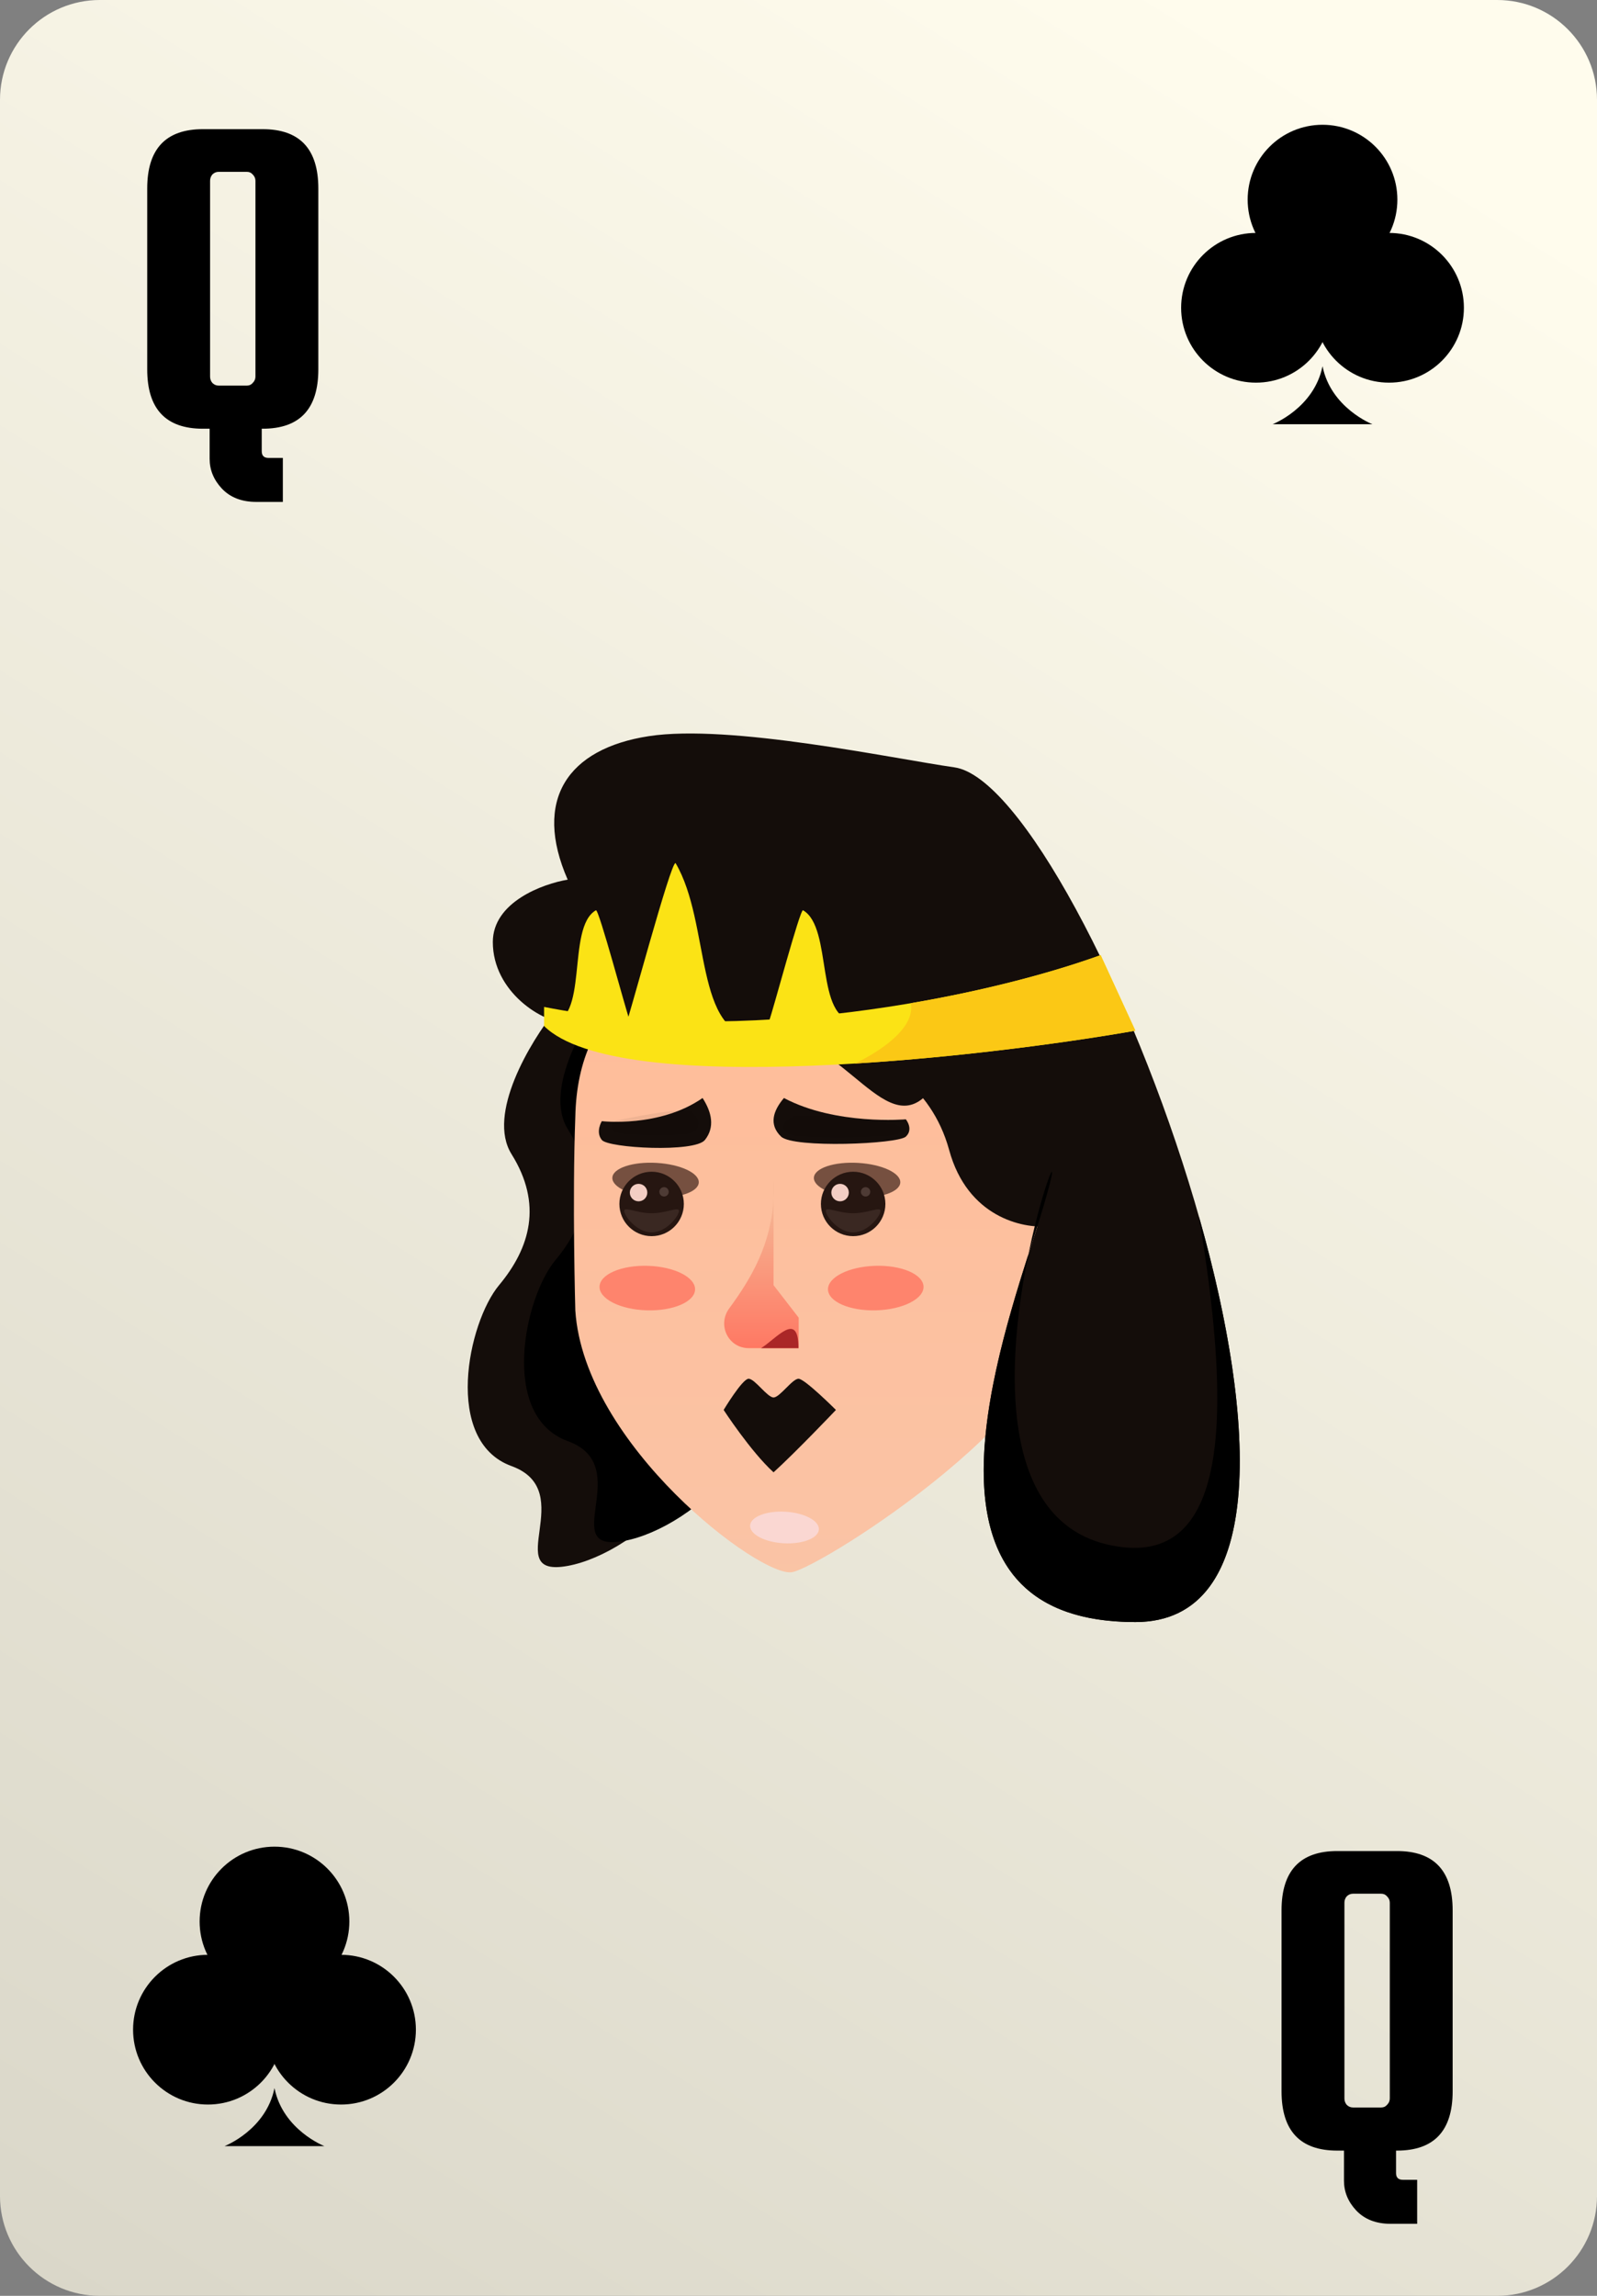 <svg width="64" height="92" viewBox="0 0 64 92" fill="none" xmlns="http://www.w3.org/2000/svg">
<rect x="0" y="0" width="64" height="92" fill="#808080" stroke="none"/>
<path d="M0 4C0 1.791 1.791 0 4 0H60C62.209 0 64 1.791 64 4V88C64 90.209 62.209 92 60 92H4C1.791 92 0 90.209 0 88V4Z" fill="url(#paint0_linear_2928_266679)"/>
<path d="M10.525 5.176C12.013 5.176 12.757 5.968 12.757 7.552V14.804C12.757 16.388 12.013 17.18 10.525 17.18H10.489V18.08C10.489 18.26 10.579 18.35 10.759 18.35H11.335V20.113H10.273C9.685 20.113 9.223 19.933 8.887 19.574C8.563 19.226 8.401 18.83 8.401 18.386V17.18H8.131C6.644 17.18 5.9 16.388 5.9 14.804V7.552C5.9 5.968 6.644 5.176 8.131 5.176H10.525ZM8.419 7.246V15.092C8.419 15.188 8.449 15.272 8.509 15.344C8.581 15.416 8.665 15.452 8.761 15.452H9.895C9.991 15.452 10.069 15.416 10.129 15.344C10.201 15.272 10.237 15.188 10.237 15.092V7.246C10.237 7.15 10.201 7.066 10.129 6.994C10.069 6.922 9.991 6.886 9.895 6.886H8.761C8.665 6.886 8.581 6.922 8.509 6.994C8.449 7.066 8.419 7.15 8.419 7.246Z" fill="black"/>
<path d="M55.983 74.176C57.471 74.176 58.215 74.968 58.215 76.552V83.804C58.215 85.388 57.471 86.18 55.983 86.18H55.947V87.08C55.947 87.26 56.038 87.35 56.218 87.35H56.793V89.114H55.732C55.144 89.114 54.682 88.933 54.346 88.574C54.022 88.226 53.86 87.83 53.86 87.386V86.18H53.59C52.102 86.18 51.358 85.388 51.358 83.804V76.552C51.358 74.968 52.102 74.176 53.59 74.176H55.983ZM53.878 76.246V84.092C53.878 84.188 53.908 84.272 53.968 84.344C54.04 84.416 54.124 84.452 54.22 84.452H55.354C55.45 84.452 55.528 84.416 55.588 84.344C55.66 84.272 55.696 84.188 55.696 84.092V76.246C55.696 76.15 55.66 76.066 55.588 75.994C55.528 75.922 55.45 75.886 55.354 75.886H54.22C54.124 75.886 54.04 75.922 53.968 75.994C53.908 76.066 53.878 76.15 53.878 76.246Z" fill="black"/>
<g clip-path="url(#clip0_2928_266679)">
<path d="M20.5 46.25C19.5 44.65 21.25 41.75 22.25 40.5C23.333 40.5 25.5 40.8 25.5 42C25.5 43.5 24.75 49.25 27.5 53.75C30.25 58.25 25.5 62.25 22.75 62.75C20 63.25 23.25 59.75 20.5 58.75C17.75 57.75 18.75 53 20 51.5C21.25 50 21.75 48.25 20.5 46.25Z" fill="#140D0A"/>
<path d="M22.756 45.25C21.756 43.65 23.506 40.75 24.506 39.5C25.589 39.5 27.756 39.8 27.756 41C27.756 42.5 27.006 48.25 29.756 52.75C32.506 57.25 27.756 61.25 25.006 61.75C22.256 62.25 25.506 58.75 22.756 57.75C20.006 56.75 21.006 52 22.256 50.5C23.506 49 24.006 47.25 22.756 45.25Z" fill="black"/>
<path d="M42.546 52.011C43.247 56.265 33 62.75 31.75 63C30.499 63.25 23.41 57.91 23.056 52.515C23.056 52.515 22.93 48.114 23.056 44.75C23.247 35.458 35.977 37.702 42.318 40.586C42.419 41.694 42.607 45.531 42.546 52.011Z" fill="url(#paint1_linear_2928_266679)"/>
<path d="M28.003 47.389C27.981 47.77 27.188 48.034 26.232 47.979C25.276 47.924 24.518 47.571 24.54 47.19C24.562 46.809 25.355 46.545 26.311 46.6C27.267 46.655 28.024 47.008 28.003 47.389Z" fill="#765040"/>
<path d="M27.405 48.245C27.405 48.958 26.827 49.536 26.114 49.536C25.401 49.536 24.822 48.958 24.822 48.245C24.822 47.532 25.401 46.954 26.114 46.954C26.827 46.954 27.405 47.532 27.405 48.245Z" fill="#261611"/>
<path opacity="0.1" d="M27.21 48.525C27.21 48.714 26.719 49.384 26.113 49.384C25.507 49.384 25.016 48.714 25.016 48.525C25.016 48.336 25.507 48.617 26.113 48.617C26.719 48.617 27.21 48.336 27.21 48.525Z" fill="#F3CEC4"/>
<path d="M25.941 47.79C25.941 47.983 25.784 48.14 25.591 48.14C25.397 48.14 25.24 47.983 25.24 47.79C25.24 47.596 25.397 47.44 25.591 47.44C25.784 47.44 25.941 47.596 25.941 47.79Z" fill="#F3CEC4"/>
<path opacity="0.2" d="M26.799 47.76C26.799 47.863 26.715 47.947 26.612 47.947C26.508 47.947 26.424 47.863 26.424 47.76C26.424 47.656 26.508 47.572 26.612 47.572C26.715 47.572 26.799 47.656 26.799 47.76Z" fill="#F3CEC4"/>
<path d="M36.079 47.389C36.057 47.77 35.264 48.034 34.308 47.979C33.352 47.924 32.595 47.571 32.617 47.19C32.639 46.809 33.431 46.545 34.387 46.6C35.343 46.655 36.101 47.008 36.079 47.389Z" fill="#765040"/>
<path d="M35.482 48.245C35.482 48.958 34.903 49.536 34.19 49.536C33.477 49.536 32.898 48.958 32.898 48.245C32.898 47.532 33.477 46.954 34.19 46.954C34.903 46.954 35.482 47.532 35.482 48.245Z" fill="#261611"/>
<path opacity="0.1" d="M35.286 48.525C35.286 48.714 34.795 49.384 34.189 49.384C33.583 49.384 33.092 48.714 33.092 48.525C33.092 48.336 33.583 48.617 34.189 48.617C34.795 48.617 35.286 48.336 35.286 48.525Z" fill="#F3CEC4"/>
<path d="M34.017 47.79C34.017 47.983 33.86 48.14 33.667 48.14C33.473 48.14 33.316 47.983 33.316 47.79C33.316 47.596 33.473 47.44 33.667 47.44C33.86 47.44 34.017 47.596 34.017 47.79Z" fill="#F3CEC4"/>
<path opacity="0.2" d="M34.876 47.76C34.876 47.863 34.791 47.947 34.688 47.947C34.584 47.947 34.5 47.863 34.5 47.76C34.5 47.656 34.584 47.572 34.688 47.572C34.791 47.572 34.876 47.656 34.876 47.76Z" fill="#F3CEC4"/>
<path d="M31 47.25C31.013 47.514 31.013 47.768 31 48.013V51.5L32.008 52.803V54.024H30.214H30.009C29.184 54.024 28.735 53.095 29.224 52.43C30.129 51.197 30.906 49.852 31 48.013V47.25Z" fill="url(#paint2_linear_2928_266679)"/>
<path d="M30.499 54.024C31.118 53.644 31.999 52.498 31.999 54.024L30.499 54.024Z" fill="#AA2727"/>
<path d="M37.011 51.556C37.026 52.049 36.182 52.475 35.125 52.508C34.068 52.542 33.198 52.169 33.182 51.677C33.167 51.184 34.011 50.758 35.069 50.725C36.126 50.691 36.995 51.064 37.011 51.556Z" fill="#FE846D"/>
<path d="M24.026 51.556C24.011 52.049 24.855 52.475 25.912 52.508C26.97 52.542 27.839 52.169 27.855 51.677C27.87 51.184 27.026 50.758 25.968 50.725C24.911 50.691 24.042 51.064 24.026 51.556Z" fill="#FE846D"/>
<path d="M38.038 46.086C37.306 43.4 35.088 42.322 34.07 42.118C35.495 41.304 39.076 40.47 42.006 43.644C45.669 47.612 43.837 57.99 42.006 57.99C40.541 57.99 41.396 51.58 42.006 49.138C40.989 49.24 38.771 48.772 38.038 46.086Z" fill="#140D0A"/>
<path opacity="0.5" d="M32.816 61.289C32.796 61.639 32.163 61.886 31.402 61.843C30.642 61.799 30.041 61.48 30.061 61.131C30.081 60.782 30.714 60.534 31.475 60.578C32.236 60.622 32.836 60.94 32.816 61.289Z" fill="#FAEDFF"/>
<path d="M31.303 45.547C30.812 45.075 30.967 44.53 31.416 44C33.5 45.104 36.302 44.854 36.302 44.854C36.302 44.854 36.623 45.245 36.302 45.547C35.982 45.848 31.793 46.018 31.303 45.547Z" fill="#140D0A"/>
<path opacity="0.5" d="M31.638 45.454C31.215 45.242 31.348 44.996 31.736 44.758C32.124 44.52 35.431 45.004 35.789 45.047C36.148 45.089 36.229 45.318 35.952 45.454C35.676 45.59 32.062 45.666 31.638 45.454Z" fill="black" fill-opacity="0.12"/>
<path d="M28.25 45.681C28.655 45.169 28.527 44.576 28.156 44C26.434 45.2 24.118 44.928 24.118 44.928C24.118 44.928 23.853 45.353 24.118 45.681C24.383 46.009 27.844 46.194 28.25 45.681Z" fill="#140D0A"/>
<path opacity="0.5" d="M27.807 45.352C28.119 45.115 28.021 44.84 27.735 44.574C27.449 44.307 25.007 44.849 24.742 44.896C24.478 44.944 24.418 45.2 24.622 45.352C24.826 45.504 27.495 45.59 27.807 45.352Z" fill="black" fill-opacity="0.12"/>
<path d="M30 55.25C30.25 55.25 30.75 56 31 56C31.25 56 31.75 55.25 32.001 55.25C32.251 55.25 33.5 56.5 33.5 56.5C33.5 56.5 31.917 58.167 31 59C30.084 58.167 29 56.5 29 56.5C29 56.5 29.75 55.25 30 55.25Z" fill="#140D0A"/>
<path d="M22.75 35.25C21.35 32.05 22.75 30 26 29.5C29.25 29 35.772 30.396 38.25 30.75C43.5 31.5 56.25 65 45.5 65C32.99 65 44 45.75 42 46.25C40 46.75 38.75 42.5 37 44C35.25 45.5 33.5 41 30.25 41.5C27 42 27.25 37.5 26.25 39.5C25.25 41.5 23.75 41 22.75 41C21.75 41 19.75 39.75 19.75 37.75C19.75 36.15 21.75 35.417 22.75 35.25Z" fill="#140D0A"/>
<path d="M21.804 41.116V40.35C29.702 41.922 39.3 40.013 44.108 38.274L45.5 41.302C39.545 42.353 24.777 44.059 21.804 41.116Z" fill="#FBE315"/>
<path d="M28.845 42.287C29.892 42.04 31.663 41.548 30.375 41.548C27.782 41.548 28.5 37 27.074 34.587C26.889 34.481 25.178 40.926 24.939 41.548L28.845 42.287Z" fill="#FBE315"/>
<path d="M33.308 41.374C33.974 41.217 35.1 40.904 34.281 40.904C32.632 40.904 33.397 37.178 32.182 36.477C32.064 36.41 30.976 40.508 30.824 40.904L33.308 41.374Z" fill="#FBE315"/>
<path d="M22.755 41.374C22.089 41.217 21.999 41 21.999 41C23.648 41 22.666 37.178 23.881 36.477C23.998 36.41 25.086 40.508 25.238 40.904L22.755 41.374Z" fill="#FBE315"/>
<path d="M44.108 38.274L45.5 41.302C42.875 41.765 38.536 42.356 34.25 42.62C34.25 42.62 36.75 41.5 36.5 40.201C39.522 39.685 42.194 38.967 44.108 38.274Z" fill="#FBC815"/>
<path d="M41.379 49.75C41.326 49.915 41.272 50.084 41.216 50.256C40.343 54.507 39.857 61.421 44.999 62C49.441 62.5 49.249 56 48.047 48.75C50.395 57.012 50.749 65 45.499 65C36.836 65 39.453 55.768 41.216 50.256C41.914 46.861 42.858 45.165 41.379 49.75Z" fill="black"/>
</g>
<g clip-path="url(#clip1_2928_266679)">
<path d="M53 14.675C52.661 16.355 51 17 51 17H52.615H53.385H55C55 17 53.339 16.355 53 14.675Z" fill="black"/>
<circle cx="55.666" cy="12.334" r="3" fill="black"/>
<circle cx="53" cy="8" r="3" fill="black"/>
<circle cx="50.334" cy="12.334" r="3" fill="black"/>
</g>
<g clip-path="url(#clip2_2928_266679)">
<path d="M11 83.675C10.661 85.356 9 86 9 86H10.615H11.385H13C13 86 11.339 85.356 11 83.675Z" fill="black"/>
<circle cx="13.667" cy="81.334" r="3" fill="black"/>
<circle cx="11" cy="77" r="3" fill="black"/>
<circle cx="8.333" cy="81.334" r="3" fill="black"/>
</g>
<defs>
<linearGradient id="paint0_linear_2928_266679" x1="2.065" y1="92" x2="56.642" y2="5.152" gradientUnits="userSpaceOnUse">
<stop stop-color="#DAD7C9"/>
<stop offset="1" stop-color="#FFFCED"/>
</linearGradient>
<linearGradient id="paint1_linear_2928_266679" x1="32.795" y1="37.5" x2="32.795" y2="64.36" gradientUnits="userSpaceOnUse">
<stop stop-color="#FFBC98"/>
<stop offset="1" stop-color="#FAC4A6"/>
</linearGradient>
<linearGradient id="paint2_linear_2928_266679" x1="30.028" y1="48.233" x2="30.028" y2="54.126" gradientUnits="userSpaceOnUse">
<stop stop-color="#F5B694"/>
<stop offset="1" stop-color="#FF7762"/>
</linearGradient>
<clipPath id="clip0_2928_266679">
<rect width="36" height="36" fill="white" transform="translate(14 29)"/>
</clipPath>
<clipPath id="clip1_2928_266679">
<rect width="12" height="12" fill="white" transform="translate(47 5)"/>
</clipPath>
<clipPath id="clip2_2928_266679">
<rect width="12" height="12" fill="white" transform="translate(5 74)"/>
</clipPath>
</defs>
</svg>
